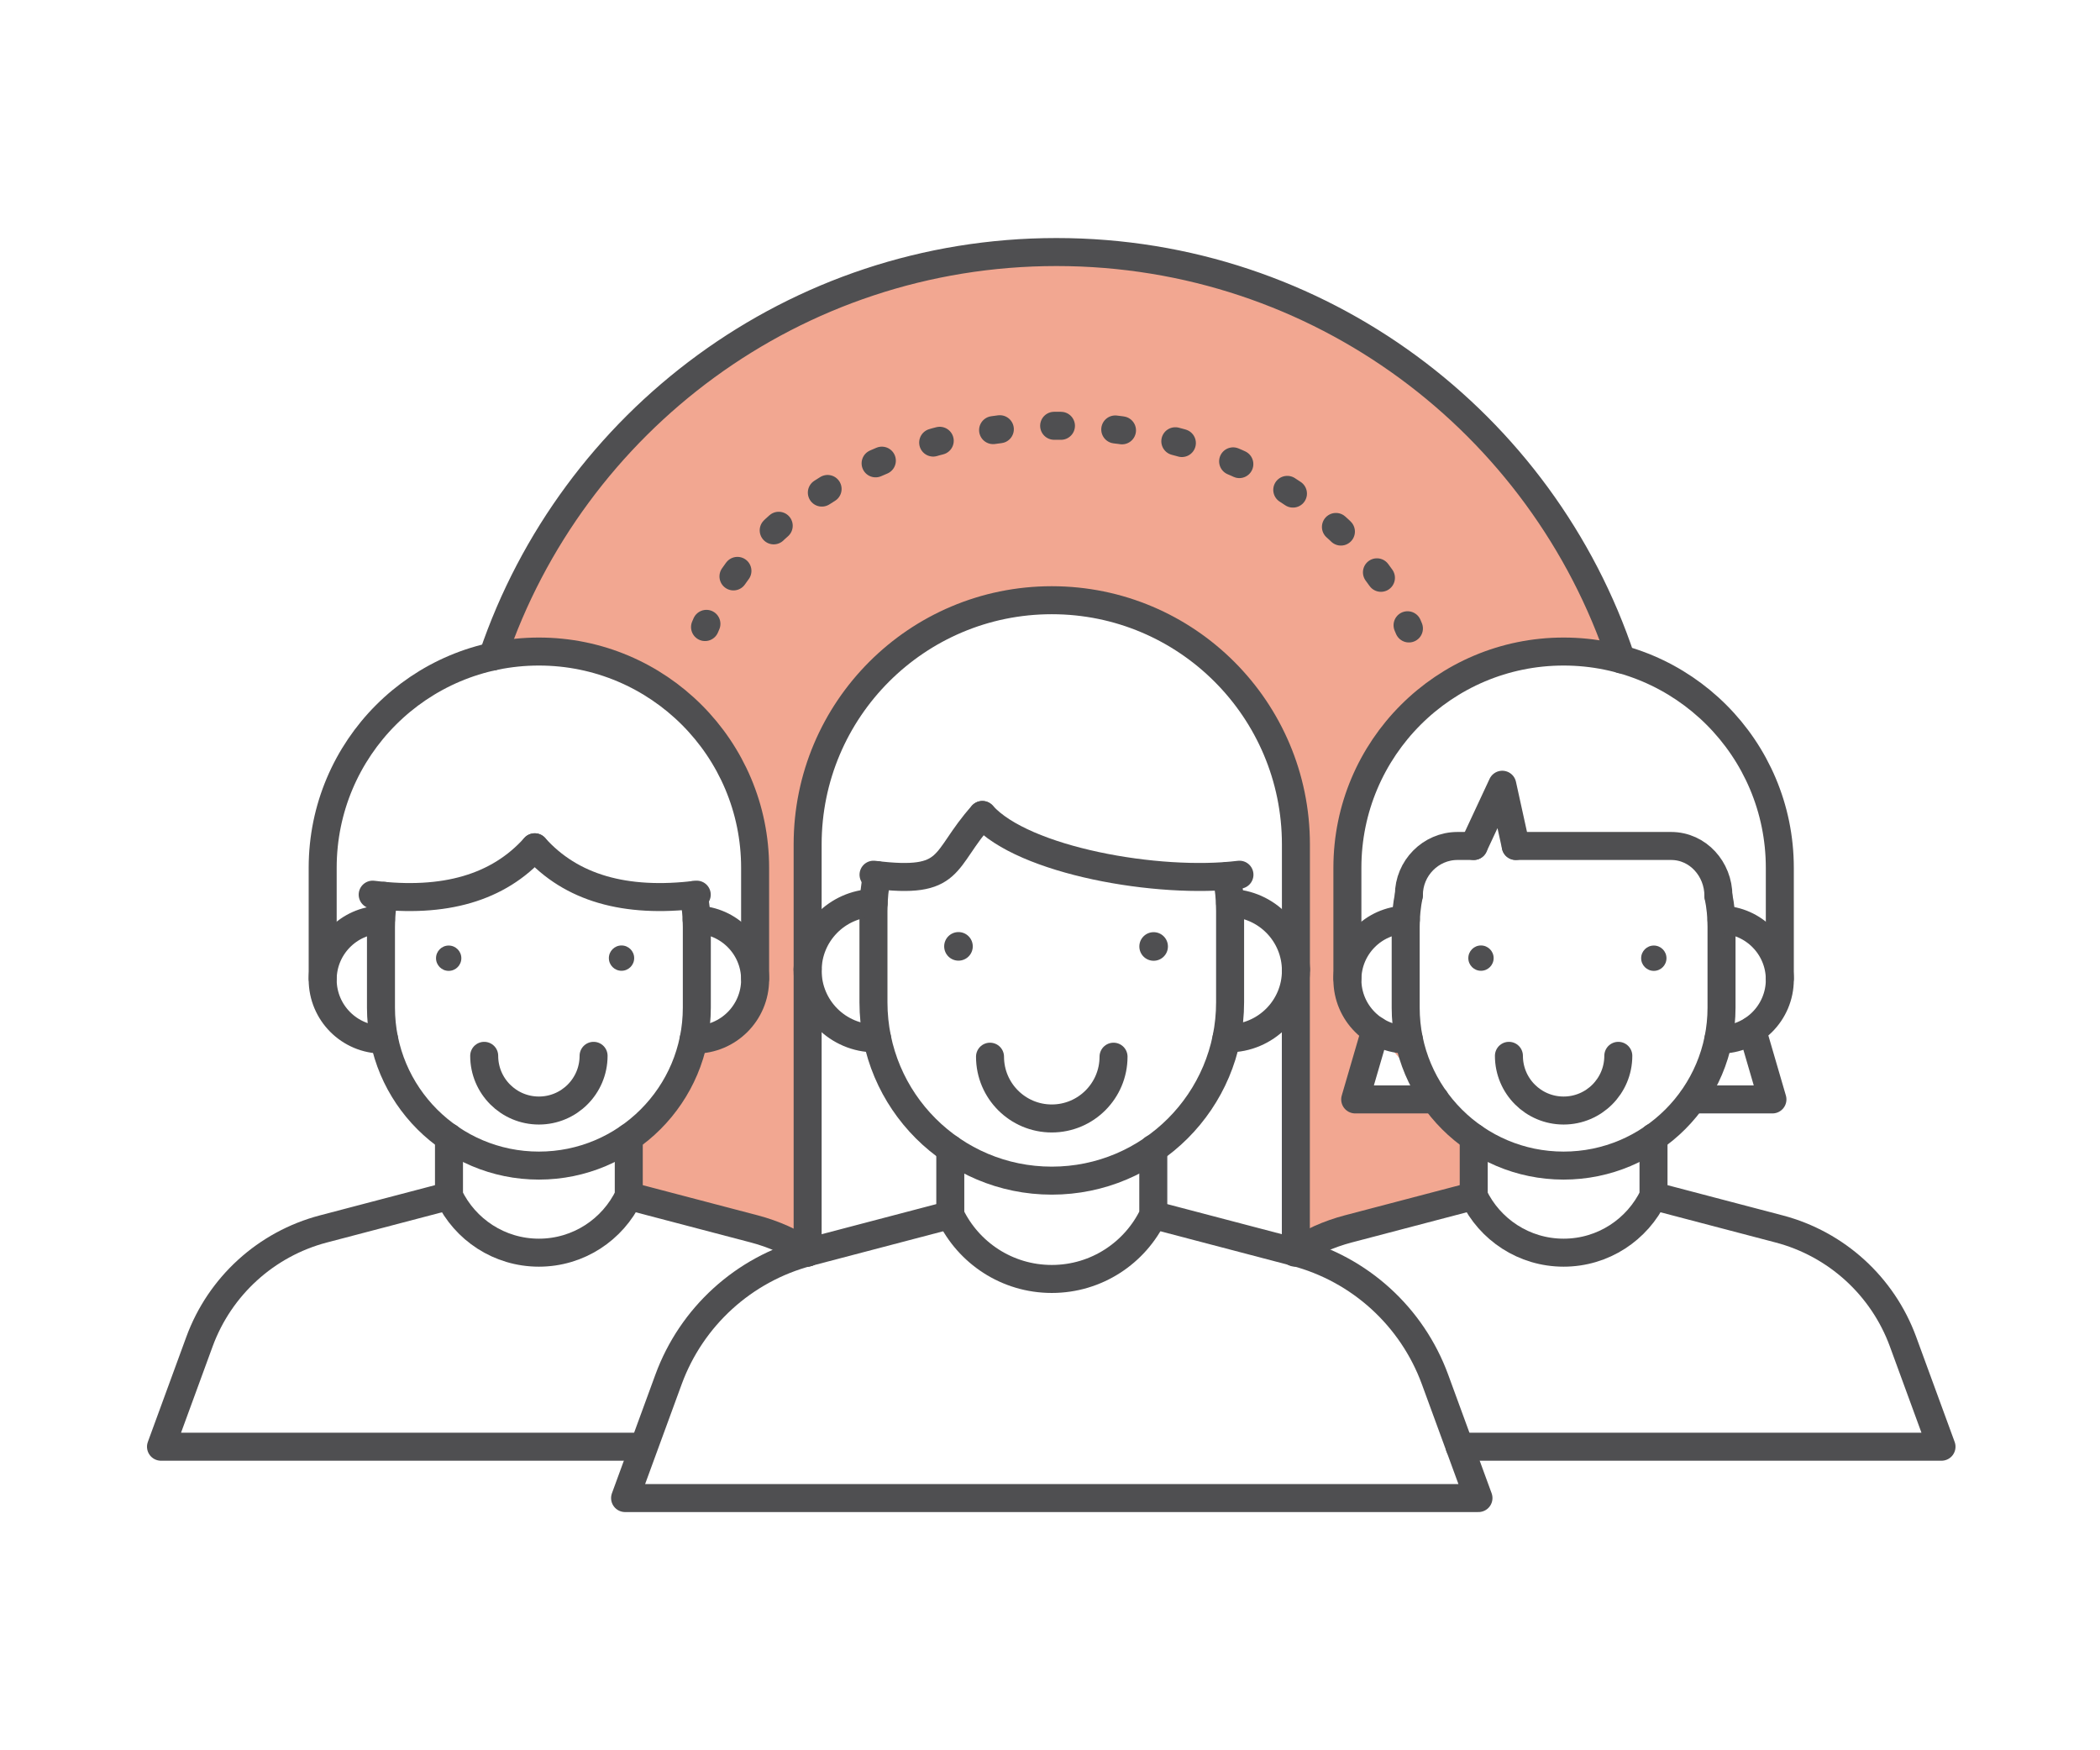 <?xml version="1.0" encoding="UTF-8"?>
<svg width="300px" height="250px" viewBox="0 0 300 250" version="1.1" xmlns="http://www.w3.org/2000/svg" xmlns:xlink="http://www.w3.org/1999/xlink">
    <title>Illustrations / Équipe-2</title>
    <g id="Illustrations-/-Équipe-2" stroke="none" stroke-width="1" fill="none" fill-rule="evenodd">
        <path d="M196.482,147.164 L205.013,157.035 L193.6,157.035 L196.482,147.164 Z M150.927,36 C113.505,36 81.753,60.188 70.392,93.775 C71.429,93.55 72.486,93.375 73.559,93.257 C73.59,93.253 73.622,93.248 73.653,93.244 C74.131,93.193 74.613,93.155 75.098,93.126 C75.173,93.121 75.248,93.112 75.324,93.108 C75.874,93.079 76.427,93.063 76.984,93.063 C94.044,93.063 107.873,106.893 107.873,123.951 L107.873,139.749 L107.864,139.749 C107.865,139.808 107.873,139.864 107.873,139.923 C107.873,144.655 104.037,148.491 99.304,148.491 L99.084,148.491 L99.084,148.488 C97.897,154.266 94.5,159.234 89.817,162.479 L89.824,162.479 L89.824,170.824 L89.825,170.824 L107.776,175.536 C109.818,176.072 111.761,176.85 113.574,177.838 C114.178,178.168 114.768,178.52 115.342,178.895 C115.353,178.893 115.365,178.889 115.377,178.886 L115.377,138.444 L115.377,120.606 C115.377,101.345 130.992,85.73 150.253,85.73 C169.515,85.73 185.13,101.345 185.13,120.606 L185.13,138.444 L185.121,138.444 C185.122,138.511 185.13,138.574 185.13,138.641 C185.13,138.706 185.122,138.769 185.121,138.834 L185.121,178.832 C187.389,177.365 189.899,176.24 192.581,175.536 L210.532,170.824 L210.533,170.824 L210.533,162.479 L210.541,162.479 C205.857,159.234 202.461,154.267 201.273,148.489 L201.274,148.491 L201.052,148.491 C196.32,148.491 192.484,144.655 192.484,139.923 C192.484,139.864 192.492,139.808 192.493,139.749 L192.484,139.749 L192.484,123.951 C192.484,106.893 206.313,93.063 223.373,93.063 C224.023,93.063 224.668,93.09 225.308,93.13 C225.464,93.14 225.619,93.153 225.774,93.165 C226.315,93.207 226.852,93.262 227.385,93.331 C227.481,93.344 227.577,93.354 227.672,93.367 C229.011,93.554 230.322,93.827 231.599,94.18 C220.359,60.382 188.501,36 150.927,36 L150.927,36 Z" id="Fill-1" class="-fillPrimary" fill-opacity="0.5" fill="#E65025"></path>
        <path d="M231.6,94.18 C220.36,60.382 188.501,36 150.928,36 C113.506,36 81.753,60.189 70.393,93.776" id="Stroke-3" stroke="#4F4F51" stroke-width="4" stroke-linecap="round" stroke-linejoin="round"></path>
        <path d="M135.755,173.532 L115.486,178.852 C106.252,181.278 98.788,188.066 95.504,197.031 L89.298,213.974 L150.253,213.974 L211.21,213.974 L205.003,197.031 C201.719,188.066 194.256,181.278 185.022,178.852 L164.773,173.538" id="Stroke-5" stroke="#4F4F51" stroke-width="4" stroke-linecap="round" stroke-linejoin="round"></path>
        <path d="M135.756,164.11 L135.756,173.538 C138.341,178.945 143.861,182.679 150.254,182.679 C156.65,182.679 162.172,178.941 164.755,173.53 L164.755,164.072" id="Stroke-7" stroke="#4F4F51" stroke-width="4" stroke-linecap="round" stroke-linejoin="round"></path>
        <path d="M175.224,125.135 C175.563,126.793 175.728,128.374 175.728,130.133 L175.728,143.162 C175.728,157.231 164.323,168.636 150.254,168.636 C136.185,168.636 124.78,157.231 124.78,143.162 L124.78,130.133 C124.78,128.374 124.958,126.657 125.297,124.999" id="Stroke-9" stroke="#4F4F51" stroke-width="4" stroke-linecap="round" stroke-linejoin="round"></path>
        <path d="M115.377,138.445 L115.377,120.608 C115.377,101.345 130.991,85.731 150.254,85.731 C169.516,85.731 185.131,101.345 185.131,120.608 L185.131,138.445" id="Stroke-11" stroke="#4F4F51" stroke-width="4" stroke-linecap="round" stroke-linejoin="round"></path>
        <path d="M175.722,128.97 C180.942,129.111 185.131,133.387 185.131,138.641 C185.131,143.984 180.799,148.316 175.456,148.316 L175.206,148.316" id="Stroke-13" stroke="#4F4F51" stroke-width="4" stroke-linecap="round" stroke-linejoin="round"></path>
        <path d="M124.81,128.97 C119.579,129.098 115.377,133.379 115.377,138.641 C115.377,143.984 119.708,148.316 125.051,148.316 L125.302,148.316" id="Stroke-15" stroke="#4F4F51" stroke-width="4" stroke-linecap="round" stroke-linejoin="round"></path>
        <path d="M140.337,116.406 C134.494,122.934 136.372,126.374 124.791,124.938" id="Stroke-17" stroke="#4F4F51" stroke-width="4" stroke-linecap="round" stroke-linejoin="round"></path>
        <path d="M140.337,116.406 C146.18,122.934 165.483,126.374 177.065,124.938" id="Stroke-19" stroke="#4F4F51" stroke-width="4" stroke-linecap="round" stroke-linejoin="round"></path>
        <path d="M166.847,135.189 C166.847,136.316 165.933,137.23 164.805,137.23 C163.677,137.23 162.763,136.316 162.763,135.189 C162.763,134.061 163.677,133.147 164.805,133.147 C165.933,133.147 166.847,134.061 166.847,135.189" id="Fill-21" fill="#4F4F51"></path>
        <path d="M138.967,135.173 C138.967,136.301 138.053,137.215 136.925,137.215 C135.797,137.215 134.883,136.301 134.883,135.173 C134.883,134.046 135.797,133.132 136.925,133.132 C138.053,133.132 138.967,134.046 138.967,135.173" id="Fill-23" fill="#4F4F51"></path>
        <path d="M141.431,150.932 C141.431,155.805 145.381,159.755 150.254,159.755 C155.126,159.755 159.077,155.805 159.077,150.932" id="Stroke-25" stroke="#4F4F51" stroke-width="4" stroke-linecap="round" stroke-linejoin="round"></path>
        <path d="M208.523,206.641 L223.374,206.641 L277.358,206.641 L271.861,191.636 C268.952,183.697 262.342,177.684 254.165,175.536 L236.232,170.829" id="Stroke-27" stroke="#4F4F51" stroke-width="4" stroke-linecap="round" stroke-linejoin="round"></path>
        <path d="M210.532,170.825 L192.581,175.536 C189.845,176.256 187.286,177.405 184.98,178.917" id="Stroke-29" stroke="#4F4F51" stroke-width="4" stroke-linecap="round" stroke-linejoin="round"></path>
        <path d="M210.533,162.48 L210.533,170.83 C212.822,175.618 217.712,178.925 223.373,178.925 C229.037,178.925 233.928,175.614 236.216,170.822 L236.216,162.446" id="Stroke-31" stroke="#4F4F51" stroke-width="4" stroke-linecap="round" stroke-linejoin="round"></path>
        <path d="M245.487,127.961 C245.788,129.43 245.933,130.831 245.933,132.388 L245.933,143.927 C245.933,156.387 235.833,166.487 223.373,166.487 C210.913,166.487 200.812,156.387 200.812,143.927 L200.812,132.388 C200.812,130.831 200.969,129.31 201.27,127.842" id="Stroke-33" stroke="#4F4F51" stroke-width="4" stroke-linecap="round" stroke-linejoin="round"></path>
        <path d="M192.484,139.749 L192.484,123.951 C192.484,106.893 206.313,93.063 223.373,93.063 C240.431,93.063 254.26,106.893 254.26,123.951 L254.26,139.749" id="Stroke-35" stroke="#4F4F51" stroke-width="4" stroke-linecap="round" stroke-linejoin="round"></path>
        <path d="M245.928,131.359 C250.552,131.483 254.261,135.27 254.261,139.923 C254.261,144.656 250.425,148.492 245.694,148.492 L245.472,148.492" id="Stroke-37" stroke="#4F4F51" stroke-width="4" stroke-linecap="round" stroke-linejoin="round"></path>
        <path d="M200.838,131.358 C196.205,131.471 192.484,135.263 192.484,139.923 C192.484,144.656 196.32,148.492 201.053,148.492 L201.275,148.492" id="Stroke-39" stroke="#4F4F51" stroke-width="4" stroke-linecap="round" stroke-linejoin="round"></path>
        <path d="M238.068,136.865 C238.068,137.863 237.258,138.674 236.259,138.674 C235.26,138.674 234.451,137.863 234.451,136.865 C234.451,135.867 235.26,135.056 236.259,135.056 C237.258,135.056 238.068,135.867 238.068,136.865" id="Fill-41" fill="#4F4F51"></path>
        <path d="M213.377,136.852 C213.377,137.851 212.567,138.661 211.568,138.661 C210.569,138.661 209.76,137.851 209.76,136.852 C209.76,135.854 210.569,135.044 211.568,135.044 C212.567,135.044 213.377,135.854 213.377,136.852" id="Fill-43" fill="#4F4F51"></path>
        <path d="M215.56,150.809 C215.56,155.124 219.058,158.622 223.373,158.622 C227.689,158.622 231.187,155.124 231.187,150.809" id="Stroke-45" stroke="#4F4F51" stroke-width="4" stroke-linecap="round" stroke-linejoin="round"></path>
        <path d="M91.835,206.641 L76.985,206.641 L23,206.641 L28.496,191.636 C31.405,183.697 38.015,177.684 46.193,175.536 L64.126,170.829" id="Stroke-47" stroke="#4F4F51" stroke-width="4" stroke-linecap="round" stroke-linejoin="round"></path>
        <path d="M89.825,170.825 L107.776,175.536 C110.512,176.256 113.072,177.405 115.377,178.917" id="Stroke-49" stroke="#4F4F51" stroke-width="4" stroke-linecap="round" stroke-linejoin="round"></path>
        <path d="M89.824,162.48 L89.824,170.83 C87.535,175.618 82.646,178.925 76.984,178.925 C71.32,178.925 66.429,175.614 64.141,170.822 L64.141,162.446" id="Stroke-51" stroke="#4F4F51" stroke-width="4" stroke-linecap="round" stroke-linejoin="round"></path>
        <path d="M54.87,127.961 C54.57,129.43 54.424,130.831 54.424,132.388 L54.424,143.927 C54.424,156.387 64.524,166.487 76.984,166.487 C89.444,166.487 99.546,156.387 99.546,143.927 L99.546,132.388 C99.546,130.831 99.388,129.31 99.087,127.842" id="Stroke-53" stroke="#4F4F51" stroke-width="4" stroke-linecap="round" stroke-linejoin="round"></path>
        <path d="M107.873,139.749 L107.873,123.951 C107.873,106.893 94.044,93.063 76.984,93.063 C59.926,93.063 46.097,106.893 46.097,123.951 L46.097,139.749" id="Stroke-55" stroke="#4F4F51" stroke-width="4" stroke-linecap="round" stroke-linejoin="round"></path>
        <path d="M54.43,131.359 C49.807,131.483 46.097,135.27 46.097,139.923 C46.097,144.656 49.933,148.492 54.664,148.492 L54.886,148.492" id="Stroke-57" stroke="#4F4F51" stroke-width="4" stroke-linecap="round" stroke-linejoin="round"></path>
        <path d="M99.519,131.358 C104.153,131.471 107.874,135.263 107.874,139.923 C107.874,144.656 104.037,148.492 99.305,148.492 L99.082,148.492" id="Stroke-59" stroke="#4F4F51" stroke-width="4" stroke-linecap="round" stroke-linejoin="round"></path>
        <path d="M76.388,121.022 C81.563,126.804 89.279,129.059 99.535,127.788" id="Stroke-61" stroke="#4F4F51" stroke-width="4" stroke-linecap="round" stroke-linejoin="round"></path>
        <path d="M76.388,121.022 C71.213,126.804 63.496,129.059 53.24,127.788" id="Stroke-63" stroke="#4F4F51" stroke-width="4" stroke-linecap="round" stroke-linejoin="round"></path>
        <path d="M62.289,136.865 C62.289,137.863 63.099,138.674 64.098,138.674 C65.097,138.674 65.906,137.863 65.906,136.865 C65.906,135.867 65.097,135.056 64.098,135.056 C63.099,135.056 62.289,135.867 62.289,136.865" id="Fill-65" fill="#4F4F51"></path>
        <path d="M86.981,136.852 C86.981,137.851 87.791,138.661 88.79,138.661 C89.788,138.661 90.597,137.851 90.597,136.852 C90.597,135.854 89.788,135.044 88.79,135.044 C87.791,135.044 86.981,135.854 86.981,136.852" id="Fill-67" fill="#4F4F51"></path>
        <path d="M84.798,150.809 C84.798,155.124 81.3,158.622 76.985,158.622 C72.67,158.622 69.171,155.124 69.171,150.809" id="Stroke-69" stroke="#4F4F51" stroke-width="4" stroke-linecap="round" stroke-linejoin="round"></path>
        <path d="M201.274,89.766 C201.21,89.613 201.144,89.459 201.079,89.307" id="Stroke-71" stroke="#4F4F51" stroke-width="4" stroke-linecap="round" stroke-linejoin="round"></path>
        <path d="M197.277,82.532 C188.214,69.576 170.871,60.812 150.954,60.812 C129.486,60.812 111.01,70.993 102.669,85.63" id="Stroke-73" stroke="#4F4F51" stroke-width="4" stroke-linecap="round" stroke-linejoin="round" stroke-dasharray="0.972,7.779"></path>
        <path d="M100.917,89.107 C100.85,89.259 100.783,89.412 100.719,89.565" id="Stroke-75" stroke="#4F4F51" stroke-width="4" stroke-linecap="round" stroke-linejoin="round"></path>
        <line x1="115.377" y1="138.445" x2="115.377" y2="178.896" id="Stroke-77" stroke="#4F4F51" stroke-width="4" stroke-linecap="round" stroke-linejoin="round"></line>
        <line x1="185.121" y1="138.445" x2="185.121" y2="178.867" id="Stroke-79" stroke="#4F4F51" stroke-width="4" stroke-linecap="round" stroke-linejoin="round"></line>
        <path d="M216.535,120.834 L238.732,120.834 C242.563,120.834 245.487,124.13 245.487,127.961" id="Stroke-81" stroke="#4F4F51" stroke-width="4" stroke-linecap="round" stroke-linejoin="round"></path>
        <path d="M201.27,127.842 C201.27,124.011 204.38,120.834 208.21,120.834 L210.53,120.834" id="Stroke-83" stroke="#4F4F51" stroke-width="4" stroke-linecap="round" stroke-linejoin="round"></path>
        <polyline id="Stroke-85" stroke="#4F4F51" stroke-width="4" stroke-linecap="round" stroke-linejoin="round" points="216.535 120.834 214.611 112.088 210.533 120.834"></polyline>
        <polyline id="Stroke-87" stroke="#4F4F51" stroke-width="4" stroke-linecap="round" stroke-linejoin="round" points="196.482 147.164 193.6 157.035 205.013 157.035"></polyline>
        <polyline id="Stroke-89" stroke="#4F4F51" stroke-width="4" stroke-linecap="round" stroke-linejoin="round" points="250.323 147.164 253.205 157.035 241.792 157.035"></polyline>
    </g>
</svg>
